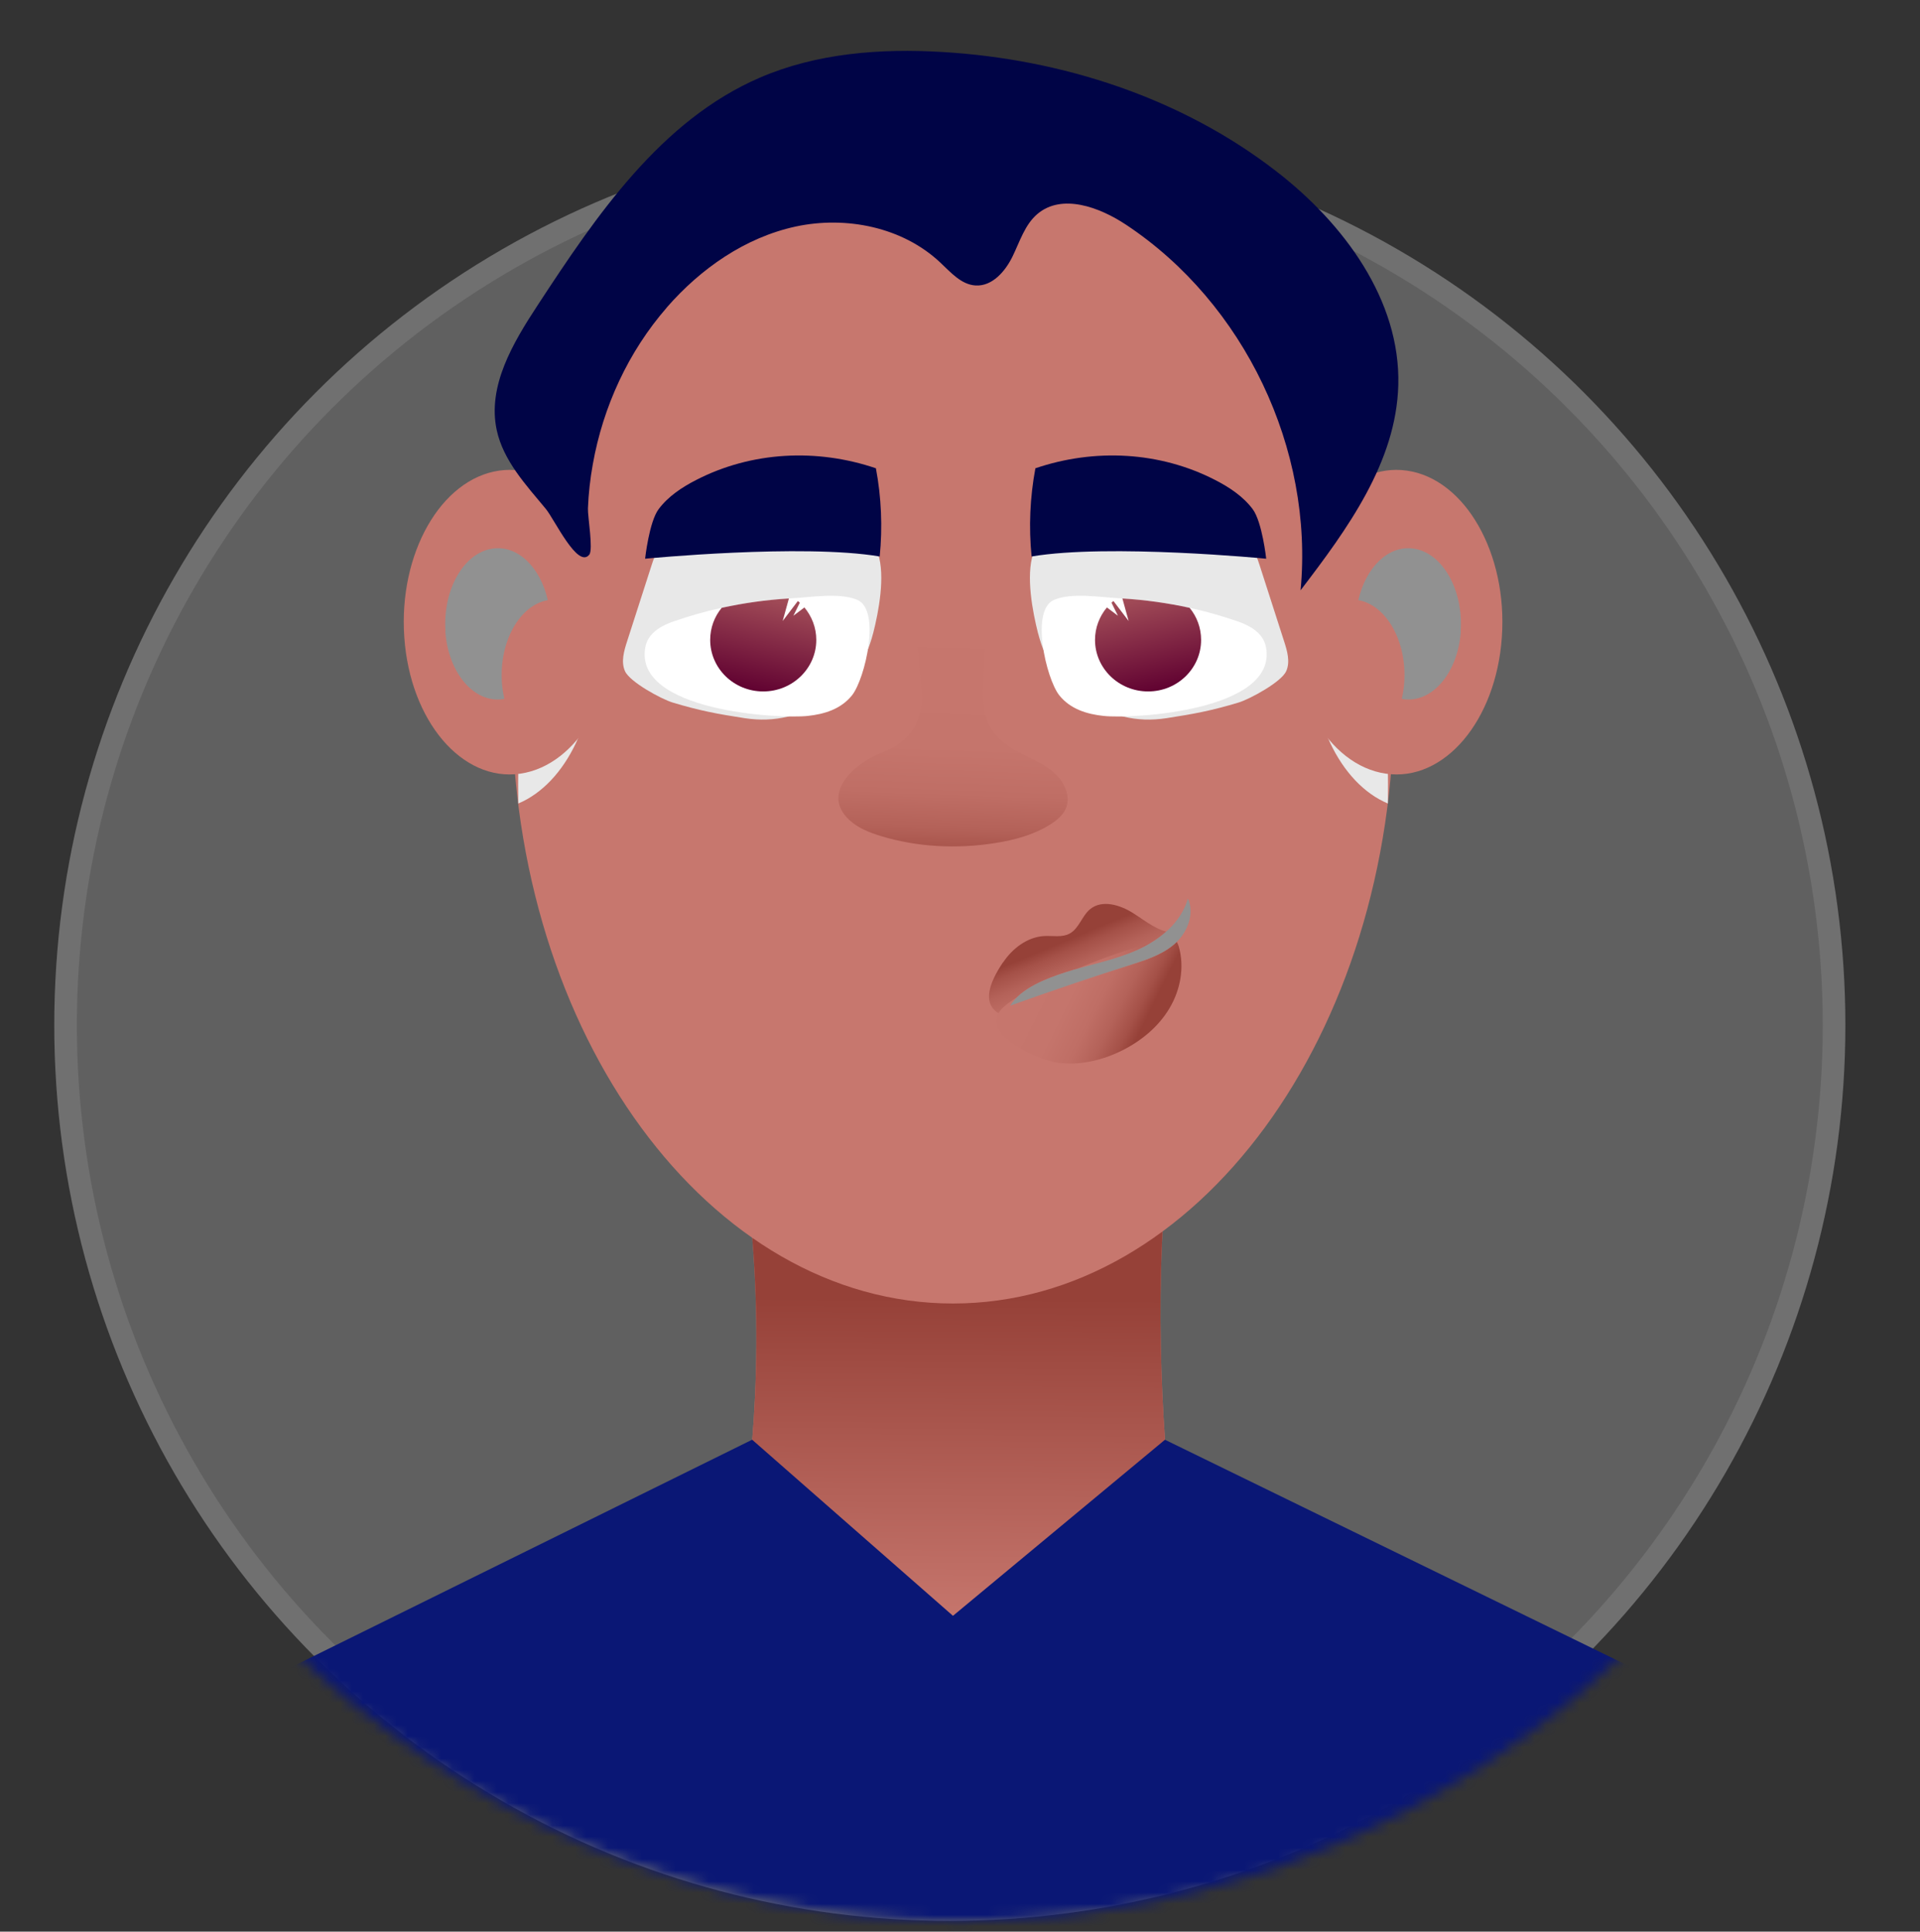 <svg width="172" height="173" viewBox="0 0 172 173" fill="none" xmlns="http://www.w3.org/2000/svg">
<rect x="0" y="0" width="172" height="173" fill="#333333" stroke="none"/>
<circle cx="85.088" cy="91.814" r="80.226" fill="white" fill-opacity="0.22"/>
<circle cx="85.088" cy="91.814" r="79.213" stroke="white" stroke-opacity="0.1" stroke-width="2.025"/>
<mask id="mask0_1063_3534" style="mask-type:alpha" maskUnits="userSpaceOnUse" x="0" y="0" width="172" height="173">
<circle cx="86.001" cy="86.299" r="85.752" fill="#D9D9D9"/>
</mask>
<g mask="url(#mask0_1063_3534)">
<path d="M106.605 147.054H64.163C64.163 147.054 72.253 122.731 64.163 91.897C62.025 83.736 108.507 83.701 106.605 91.897C100.653 117.486 106.605 147.054 106.605 147.054Z" fill="#C7776E"/>
<path d="M106.605 147.054H64.163C64.163 147.054 72.253 122.731 64.163 91.897C62.025 83.736 108.507 83.701 106.605 91.897C100.653 117.486 106.605 147.054 106.605 147.054Z" fill="url(#paint0_linear_1063_3534)"/>
<path d="M85.37 116.744C107.191 116.744 124.88 92.647 124.88 62.921C124.88 33.196 107.191 9.099 85.37 9.099C63.55 9.099 45.861 33.196 45.861 62.921C45.861 92.647 63.55 116.744 85.37 116.744Z" fill="#C7776E"/>
<g style="mix-blend-mode:color-burn">
<path d="M123.624 57.894C124.182 62.651 124.401 67.355 124.331 71.963C120.037 70.165 117.122 64.161 117.576 57.545C117.881 53.208 119.566 49.533 121.948 47.369C122.638 50.755 123.205 54.272 123.624 57.894Z" fill="#E8E8E8"/>
</g>
<path d="M124.155 69.292C118.936 68.542 115.131 61.865 115.655 54.368C116.178 46.871 120.83 41.408 126.04 42.15C131.259 42.9 135.065 49.577 134.541 57.074C134.017 64.571 129.366 70.043 124.155 69.292Z" fill="#C7776E"/>
<g style="mix-blend-mode:color-burn">
<path d="M130.85 56.55C131.112 52.824 129.218 49.498 126.626 49.132C124.383 48.809 122.358 50.799 121.686 53.749C124.217 54.203 126.05 57.467 125.797 61.132C125.762 61.638 125.683 62.118 125.578 62.581C125.622 62.581 125.657 62.607 125.701 62.616C128.293 62.991 130.606 60.268 130.867 56.541L130.85 56.55Z" fill="#919191"/>
</g>
<g style="mix-blend-mode:color-burn">
<path d="M92.998 56.725C93.609 59.125 94.953 61.438 97.091 62.677C99.526 64.091 101.734 64.745 104.518 64.318C107.006 63.934 108.542 63.646 110.951 62.921C111.963 62.616 114.808 61.071 115.227 60.102C115.594 59.264 115.314 58.304 115.035 57.44C114.302 55.171 113.578 52.902 112.844 50.633C112.644 50.013 112.434 49.376 111.972 48.914C111.256 48.189 110.139 48.093 109.126 48.041C105.164 47.831 101.211 47.613 97.248 47.404C95.451 47.308 93.19 47.613 92.553 49.586C91.898 51.602 92.492 54.761 92.998 56.742V56.725Z" fill="#E8E8E8"/>
</g>
<g style="mix-blend-mode:color-burn">
<path d="M47.136 57.894C46.577 62.651 46.359 67.355 46.429 71.963C50.722 70.165 53.638 64.161 53.184 57.545C52.878 53.208 51.194 49.533 48.811 47.369C48.122 50.755 47.554 54.272 47.136 57.894Z" fill="#E8E8E8"/>
</g>
<path d="M46.603 69.292C51.822 68.542 55.628 61.865 55.104 54.368C54.58 46.871 49.928 41.408 44.718 42.15C39.499 42.9 35.694 49.577 36.218 57.074C36.741 64.571 41.393 70.043 46.603 69.292Z" fill="#C7776E"/>
<g style="mix-blend-mode:color-burn">
<path d="M39.909 56.55C39.648 52.824 41.541 49.498 44.133 49.132C46.377 48.809 48.401 50.799 49.073 53.749C46.542 54.203 44.71 57.467 44.963 61.132C44.998 61.638 45.076 62.118 45.181 62.581C45.137 62.581 45.102 62.607 45.059 62.616C42.467 62.991 40.154 60.268 39.892 56.541L39.909 56.55Z" fill="#919191"/>
</g>
<path d="M89.288 65.906C87.971 64.466 87.997 62.66 88.075 60.879C88.162 58.88 88.162 56.489 89.358 54.735C86.705 54.735 84.052 54.735 81.399 54.735C82.079 54.735 82.586 62.11 82.586 62.476C82.559 64.815 81.416 66.482 79.06 67.381C76.581 68.324 73.5 71.02 76.084 73.438C76.843 74.145 77.864 74.555 78.885 74.869C82.167 75.873 85.728 76.047 89.14 75.506C90.877 75.236 92.614 74.764 94.071 73.848C94.638 73.49 95.179 73.054 95.45 72.478C95.939 71.439 95.45 70.191 94.603 69.371C93.757 68.55 92.622 68.053 91.54 67.521C90.606 67.058 89.856 66.534 89.28 65.906H89.288Z" fill="url(#paint1_linear_1063_3534)"/>
<path d="M113.43 50.039C113.43 50.039 99.361 48.669 92.414 49.839C92.152 47.212 92.266 44.541 92.754 41.94C98.043 40.142 103.891 40.431 108.856 42.988C110.131 43.642 111.361 44.454 112.217 45.597C113.072 46.74 113.43 50.039 113.43 50.039Z" fill="#000446"/>
<path d="M98.846 64.117C97.397 63.96 95.887 63.523 94.883 62.258C93.723 60.774 92.265 54.604 94.447 53.714C96.053 53.059 98.497 53.487 100.164 53.574C100.295 53.583 100.417 53.592 100.548 53.6C102.572 53.722 104.58 54.002 106.57 54.438C108.01 54.752 109.441 55.154 110.846 55.642C111.605 55.904 112.443 56.297 112.958 56.96C113.185 57.257 113.351 57.597 113.421 58.008C114.407 63.689 101.42 64.405 98.846 64.117Z" fill="white"/>
<path d="M107.599 57.309C107.599 59.858 105.479 61.926 102.852 61.926C100.225 61.926 98.095 59.858 98.095 57.309C98.095 56.21 98.497 55.197 99.16 54.403L100.146 55.145L99.57 53.976C99.623 53.923 99.684 53.871 99.745 53.827L101.106 55.616L100.548 53.6C102.572 53.722 104.58 54.002 106.57 54.438C107.215 55.224 107.599 56.219 107.599 57.309Z" fill="url(#paint2_linear_1063_3534)"/>
<g style="mix-blend-mode:color-burn">
<path d="M78.214 56.725C77.603 59.125 76.259 61.438 74.121 62.677C71.686 64.091 69.478 64.745 66.694 64.318C64.207 63.934 62.671 63.646 60.262 62.921C59.249 62.616 56.404 61.071 55.985 60.102C55.619 59.264 55.898 58.304 56.177 57.44C56.91 55.171 57.635 52.902 58.368 50.633C58.569 50.013 58.778 49.376 59.241 48.914C59.956 48.189 61.074 48.093 62.086 48.041C66.048 47.831 70.002 47.613 73.964 47.404C75.762 47.308 78.022 47.613 78.659 49.586C79.314 51.602 78.721 54.761 78.214 56.742V56.725Z" fill="#E8E8E8"/>
</g>
<path d="M57.791 50.039C57.791 50.039 71.86 48.669 78.807 49.839C79.069 47.212 78.956 44.541 78.467 41.94C73.178 40.142 67.331 40.431 62.365 42.988C61.09 43.642 59.86 44.454 59.005 45.597C58.149 46.74 57.791 50.039 57.791 50.039Z" fill="#000446"/>
<path d="M72.376 64.117C73.825 63.96 75.334 63.523 76.338 62.258C77.499 60.774 78.956 54.604 76.775 53.714C75.169 53.059 72.725 53.487 71.058 53.574C70.927 53.583 70.805 53.592 70.674 53.6C68.649 53.722 66.642 54.002 64.652 54.438C63.212 54.752 61.781 55.154 60.376 55.642C59.616 55.904 58.778 56.297 58.263 56.96C58.036 57.257 57.871 57.597 57.801 58.008C56.815 63.689 69.801 64.405 72.376 64.117Z" fill="white"/>
<path d="M63.622 57.309C63.622 59.858 65.742 61.926 68.369 61.926C70.996 61.926 73.126 59.858 73.126 57.309C73.126 56.21 72.724 55.197 72.061 54.403L71.075 55.145L71.651 53.976C71.599 53.923 71.537 53.871 71.476 53.827L70.115 55.616L70.673 53.6C68.649 53.722 66.641 54.002 64.651 54.438C64.006 55.224 63.622 56.219 63.622 57.309Z" fill="url(#paint3_linear_1063_3534)"/>
<path d="M89.865 86.189C90.703 84.932 92.038 83.92 93.54 83.832C94.308 83.789 95.137 83.981 95.817 83.614C96.664 83.16 96.917 82.035 97.659 81.424C98.724 80.551 100.347 81.04 101.508 81.781C102.677 82.515 103.812 83.501 105.191 83.536C103.768 86.494 101.255 88.903 98.244 90.204C95.905 91.207 92.78 91.783 90.276 91.085C87.614 90.352 88.626 88.013 89.857 86.18L89.865 86.189Z" fill="url(#paint4_linear_1063_3534)"/>
<path d="M104.44 84.121C104.676 84.059 104.947 84.007 105.165 84.121C105.409 84.243 105.523 84.522 105.601 84.784C106.125 86.617 105.75 88.65 104.772 90.291C103.803 91.932 102.276 93.197 100.565 94.061C98.776 94.96 96.743 95.44 94.753 95.178C93.06 94.951 87.404 92.56 89.857 90.238C90.983 89.174 92.807 88.484 94.194 87.812C95.713 87.079 97.275 86.416 98.864 85.831C100.688 85.159 102.555 84.592 104.449 84.129L104.44 84.121Z" fill="url(#paint5_linear_1063_3534)"/>
<path d="M95.399 87.097C97.537 86.398 99.78 86.014 101.831 85.107C103.882 84.199 105.81 82.637 106.413 80.472C107.006 81.764 106.439 83.361 105.418 84.356C104.397 85.351 103.009 85.857 101.647 86.294C97.886 87.489 94.185 88.746 90.502 90.064C91.454 88.502 93.74 87.638 95.399 87.097Z" fill="#C7776E"/>
<g style="mix-blend-mode:color-burn">
<path d="M95.399 87.097C97.537 86.398 99.78 86.014 101.831 85.107C103.882 84.199 105.81 82.637 106.413 80.472C107.006 81.764 106.439 83.361 105.418 84.356C104.397 85.351 103.009 85.857 101.647 86.294C97.886 87.489 94.185 88.746 90.502 90.064C91.454 88.502 93.74 87.638 95.399 87.097Z" fill="#919191"/>
</g>
<path d="M59.738 27.531C62.775 24.049 66.763 21.265 71.284 20.288C75.805 19.319 80.858 20.34 84.227 23.508C85.17 24.389 86.104 25.489 87.395 25.568C88.879 25.655 90.048 24.32 90.703 22.976C91.358 21.64 91.803 20.122 92.937 19.162C95.128 17.311 98.488 18.542 100.879 20.13C111.466 27.147 117.706 40.221 116.51 52.867C120.708 47.378 125.081 41.391 125.264 34.487C125.465 26.868 120.385 20.017 114.354 15.356C105.854 8.767 95.163 5.294 84.428 4.657C78.877 4.325 73.161 4.753 68.055 6.961C59.214 10.783 53.445 19.266 48.174 27.322C45.957 30.699 43.644 34.574 44.5 38.528C45.093 41.26 47.109 43.424 48.898 45.58C49.666 46.505 51.761 50.982 52.791 49.673C53.157 49.21 52.642 46.252 52.669 45.536C52.721 44.209 52.869 42.892 53.105 41.583C54.021 36.425 56.29 31.494 59.738 27.54V27.531Z" fill="#000446"/>
<path d="M67.383 128.945L85.37 144.715L104.361 128.945L152.371 152.361C152.371 152.361 122.139 183.605 88.608 183.963C55.086 184.321 15.882 154.351 15.882 154.351L67.374 128.945H67.383Z" fill="#0A1775"/>
</g>
<defs>
<linearGradient id="paint0_linear_1063_3534" x1="85.362" y1="116.255" x2="85.161" y2="145.71" gradientUnits="userSpaceOnUse">
<stop stop-color="#964138"/>
<stop offset="1" stop-color="#C7776E"/>
</linearGradient>
<linearGradient id="paint1_linear_1063_3534" x1="85.134" y1="78.273" x2="85.946" y2="55.11" gradientUnits="userSpaceOnUse">
<stop stop-color="#964138"/>
<stop offset="0.07" stop-color="#A55148"/>
<stop offset="0.18" stop-color="#B46259"/>
<stop offset="0.31" stop-color="#BF6E65"/>
<stop offset="0.49" stop-color="#C5756C"/>
<stop offset="1" stop-color="#C7776E"/>
</linearGradient>
<linearGradient id="paint2_linear_1063_3534" x1="103.934" y1="62.005" x2="100.871" y2="48.748" gradientUnits="userSpaceOnUse">
<stop stop-color="#5F0030"/>
<stop offset="1" stop-color="#C7776E"/>
</linearGradient>
<linearGradient id="paint3_linear_1063_3534" x1="67.287" y1="62.005" x2="70.35" y2="48.748" gradientUnits="userSpaceOnUse">
<stop stop-color="#5F0030"/>
<stop offset="1" stop-color="#C7776E"/>
</linearGradient>
<linearGradient id="paint4_linear_1063_3534" x1="95.861" y1="84.068" x2="100.853" y2="96.086" gradientUnits="userSpaceOnUse">
<stop stop-color="#964138"/>
<stop offset="0.07" stop-color="#A55148"/>
<stop offset="0.18" stop-color="#B46259"/>
<stop offset="0.31" stop-color="#BF6E65"/>
<stop offset="0.49" stop-color="#C5756C"/>
<stop offset="1" stop-color="#C7776E"/>
</linearGradient>
<linearGradient id="paint5_linear_1063_3534" x1="102.712" y1="91.216" x2="89.805" y2="84.801" gradientUnits="userSpaceOnUse">
<stop stop-color="#964138"/>
<stop offset="0.07" stop-color="#A55148"/>
<stop offset="0.18" stop-color="#B46259"/>
<stop offset="0.31" stop-color="#BF6E65"/>
<stop offset="0.49" stop-color="#C5756C"/>
<stop offset="1" stop-color="#C7776E"/>
</linearGradient>
</defs>
</svg>
